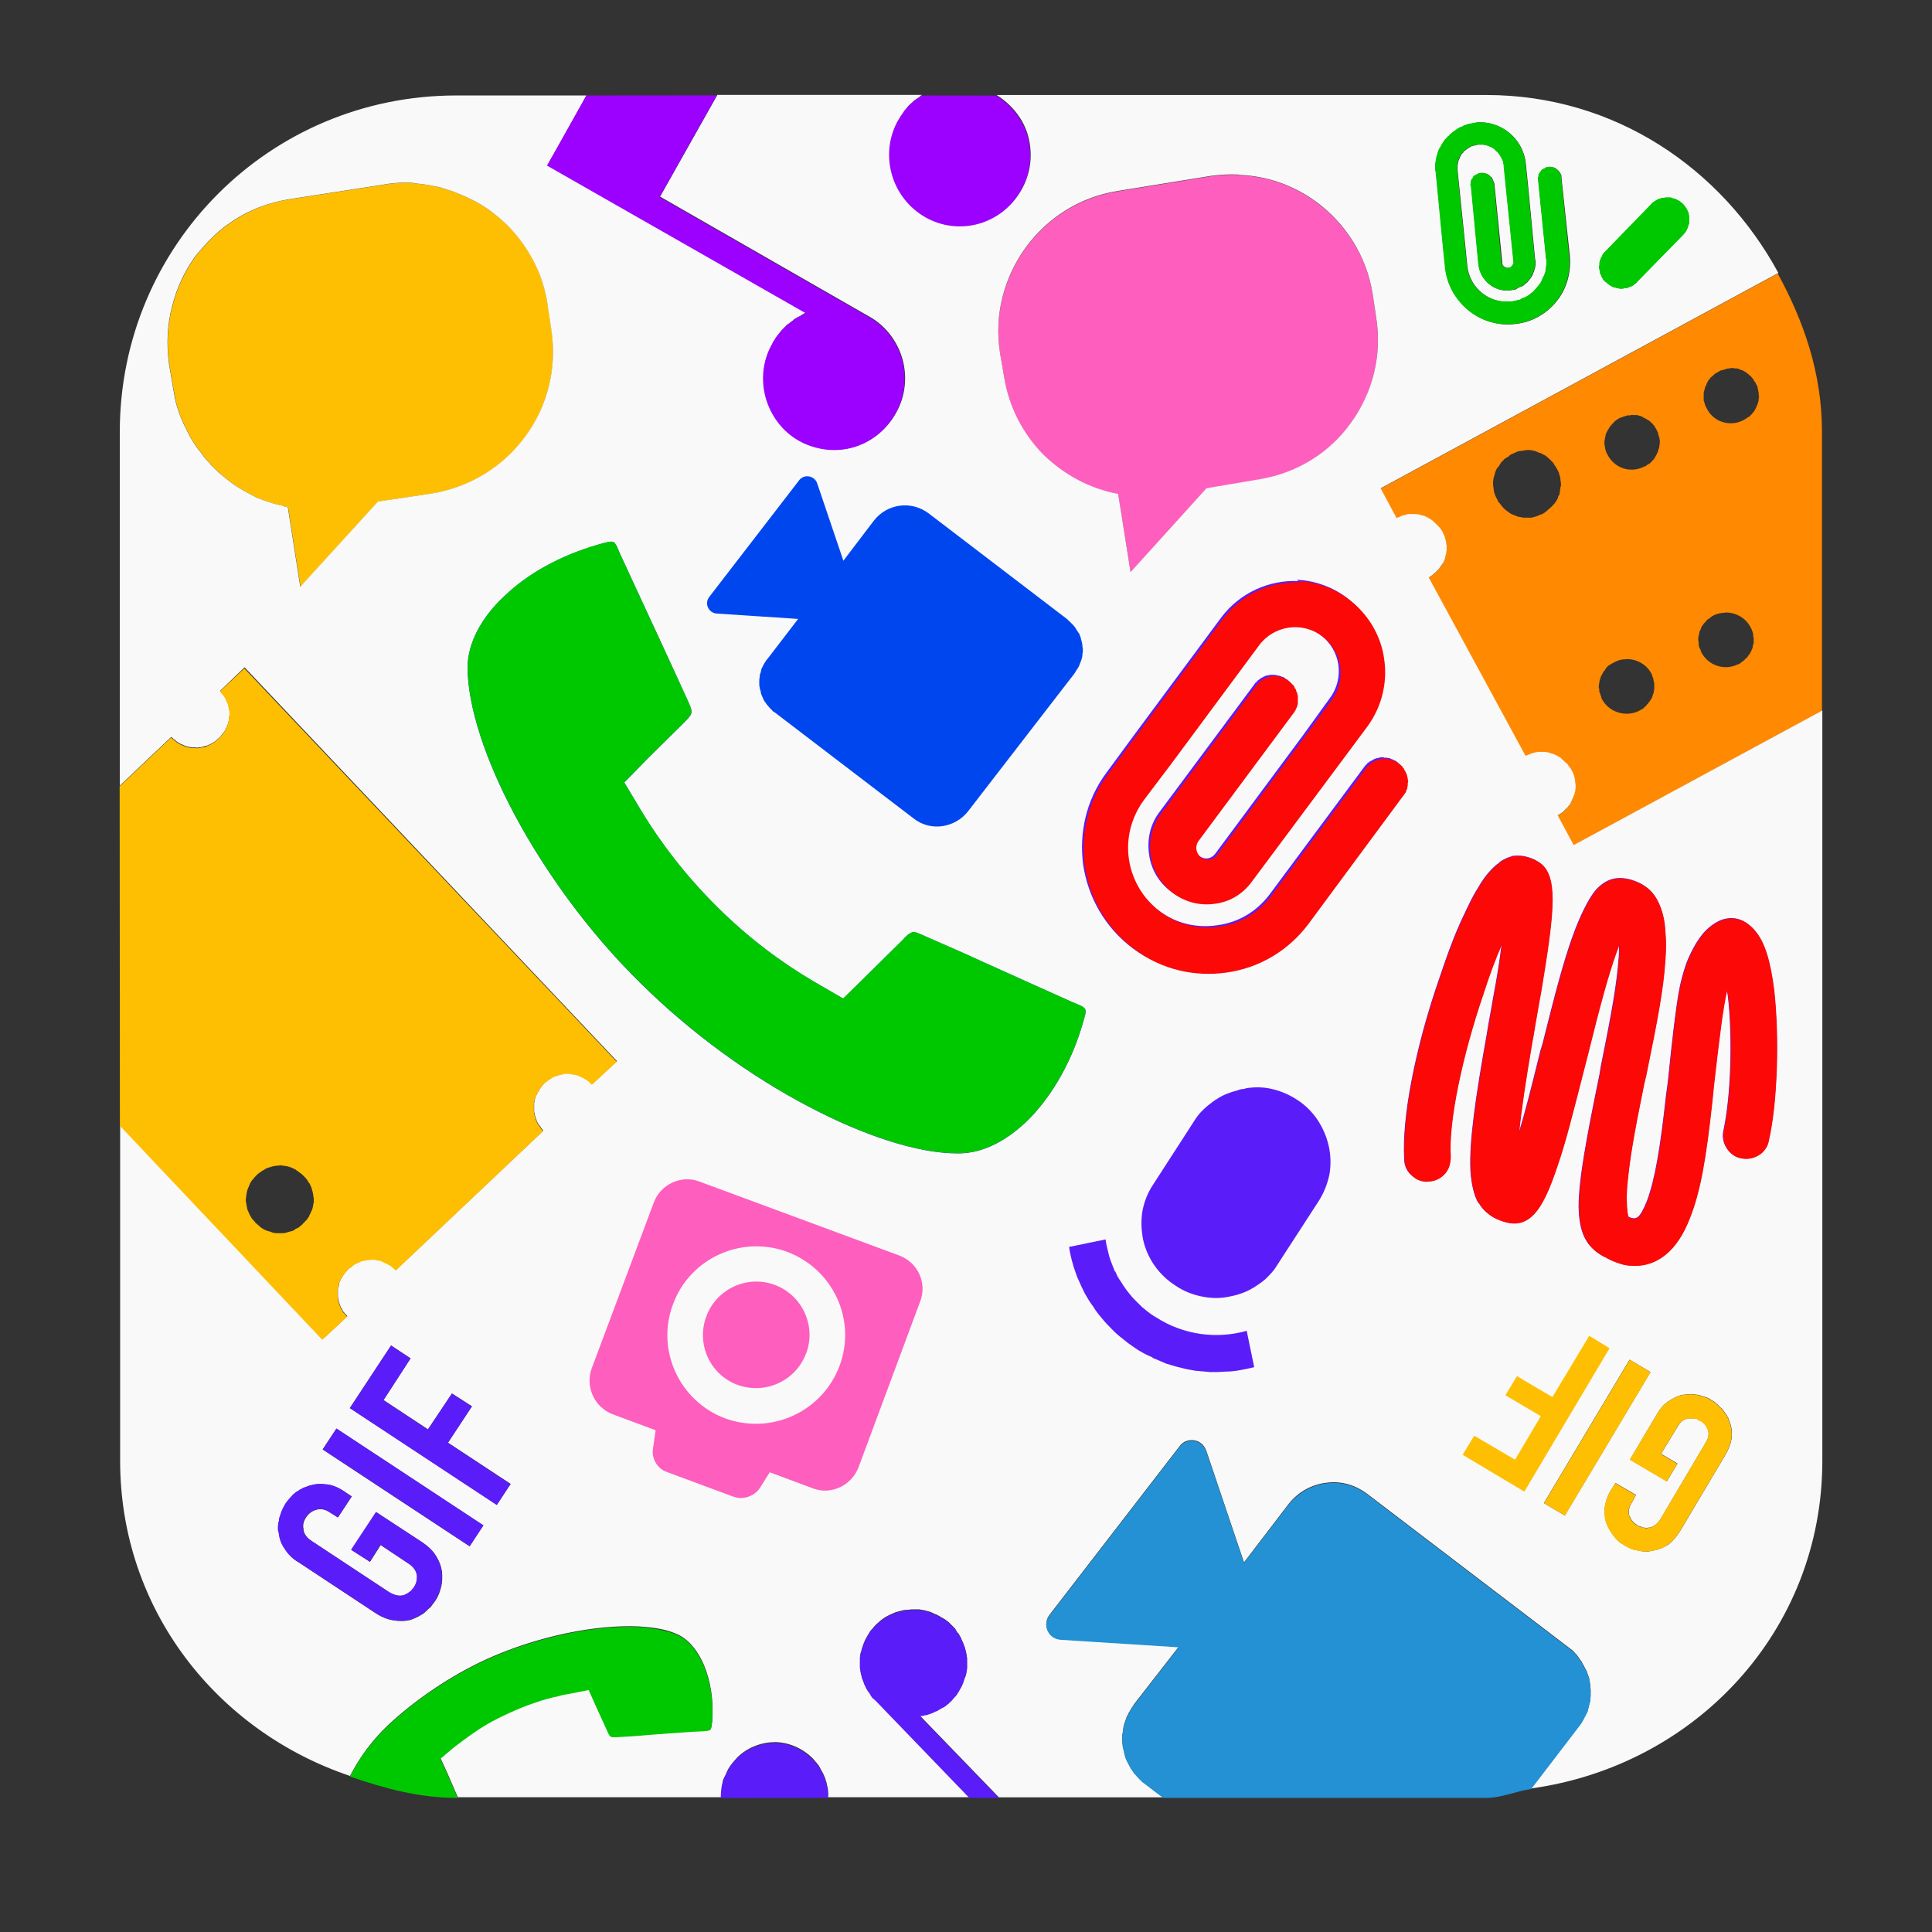 <svg height="17pt" viewBox="0 0 17 17" width="17pt" xmlns="http://www.w3.org/2000/svg"><rect x="0" y="0" width="17" height="17" fill="#333333" stroke="none"/><g fill-rule="evenodd"><path d="m3.633 1.609c-.082-.004-.168 0-.254.016l-.832.129c-.172.027-.332.086-.473.176-.066.043-.133.09-.191.148-.059.055-.113.117-.164.18-.094.133-.164.281-.203.441-.043.16-.051.332-.027.504l.035.207c.008.039.016.082.023.125.012.039.023.082.039.121.016.039.031.078.051.113.016.039.039.078.059.113.023.035.047.07.074.102.023.035.051.066.082.098v.004c.027.027.059.059.09.086s.066.055.098.078c.035.027.07.047.109.07.035.02.074.039.109.059.039.016.082.031.121.043.039.016.082.023.121.031v.004c.012.004.023.004.035.008l.109.699.684-.75.469-.07c.344-.055.637-.242.828-.504.191-.262.281-.598.227-.945l-.031-.207c-.012-.086-.035-.172-.062-.25-.059-.156-.148-.301-.258-.418-.055-.062-.117-.113-.184-.164-.086-.062-.184-.113-.285-.152-.035-.016-.07-.027-.109-.039-.023-.008-.047-.016-.07-.02-.07-.016-.141-.027-.211-.031-.004 0-.004-.004-.008-.004zm0 0" fill="#febf02"/><path d="m10.902 1.539c-.082-.004-.164 0-.25.012l-.82.133c-.34.055-.621.242-.809.5-.188.262-.277.59-.223.93l.035.203c.043.27.168.504.344.684.18.176.406.301.66.348l.109.688.668-.738.461-.078c.34-.055.625-.238.809-.496.188-.258.277-.59.223-.93l-.031-.207c-.055-.34-.242-.625-.5-.812-.191-.141-.426-.227-.676-.234zm0 0" fill="#fe5ebd"/><path d="m15.645 2.406-3.5 1.895.141.262c.008-.004.012-.008.02-.008.008-.004.02-.012.027-.012.008-.004.02-.008.027-.008h.004c.008-.004.02-.008.027-.008h.027.031c.012 0 .02 0 .031.004.012 0 .02.004.027.008.012 0 .02.004.031.008.008.004.016.008.023.012s.02.012.027.016c.008.004.016.012.023.016v.004c.008.004.016.012.023.02.008.008.012.012.02.02.008.008.012.016.02.023.004.008.008.016.016.023 0 .008.004.016.008.02.004.012.008.02.012.027v.004c.004.008.004.016.008.027.004.012.004.02.004.031.004.008.004.02.004.027v.031c0 .008-.004.02-.004.027-.004.012-.004.02-.008.027 0 .012-.004.02-.008.031-.004.012-.008.02-.012.027-.008.008-.012.016-.016.023h-.004c-.004.012-.012.02-.016.027-.008.008-.012.012-.02.02s-.016.016-.023.02c-.008.008-.016.016-.023.02-.008.004-.016.012-.023.016l.852 1.57c.004-.004.012-.008.016-.008.012-.004.02-.008.031-.012.008-.004.02-.008.027-.008.008-.004.02-.004.031-.008h.027.031c.008 0 .02 0 .027.004.012 0 .02.004.031.008.008.004.02.004.027.008s.02.008.027.012c.008.004.02.012.027.016.008.004.016.012.02.02.012.004.016.012.023.02.008.004.016.012.023.02.004.008.012.016.016.023.008.008.012.016.02.027 0 .004.004.012.008.016.004.012.008.02.012.027v.004c.004.008.004.016.008.027 0 .008.004.02.004.031 0 .008.004.02.004.027v.031c0 .008-.004.02-.004.027-.004.012-.004.02-.008.031-.004.008-.008.016-.012.027-.004.008-.008.02-.012.027-.004.008-.008.02-.012.027-.008.008-.012.016-.02.023-.004.008-.012.016-.02.02-.008.008-.012.016-.02.023-.008.004-.016.012-.023.016-.012.008-.02.012-.027.016l.141.262 2.188-1.184v-2.457c0-.516-.16-.973-.391-1.395zm-.406.832c.008 0 .016 0 .023.004h.023c.008.004.016.004.023.008.008.004.016.008.023.008.008.004.016.008.02.012h.004c.004.004.012.008.02.016.004.004.012.008.02.016.004.004.012.008.016.016.004.004.012.012.016.02.004.004.008.012.012.02.008.008.012.012.012.02.004.008.008.012.012.02 0 .008.004.016.004.023.004.004.004.012.004.02.004.008.004.016.004.023v.004c0 .008 0 .016.004.023-.004.008-.004.016-.004.02 0 .008 0 .016-.004.023v.004c-.004.008-.004.016-.008.023-.004.008-.004.012-.008.02s-.008.016-.012.023c-.004.008-.008.016-.012.02-.008.008-.012.012-.016.02-.008.004-.012.012-.016.016-.008.008-.016.012-.02.012s-.004.004-.004.004c-.004.004-.012.008-.02.012-.004.004-.012.008-.02.012-.121.059-.266.008-.32-.113-.004-.004-.008-.012-.008-.016-.004-.008-.008-.016-.008-.023 0 0 0 0 0-.004-.004-.004-.004-.012-.008-.02 0-.008 0-.016 0-.023 0-.008 0-.016 0-.023 0-.008 0-.016 0-.023.004-.008.004-.02.008-.027 0-.008.004-.016.004-.02.004-.008.008-.016.012-.023 0-.008.004-.016.008-.02.004-.008.008-.016.012-.023.008-.004.012-.012.016-.02.008-.004.012-.008.02-.016.004-.004.012-.008.016-.016.008-.004.016-.008.023-.012.004-.004.012-.008.02-.012.004-.004.008-.004.016-.008.008 0 .016-.004.023-.004.008-.004.016-.008.023-.008.008-.004.016-.004.023-.004zm-.871.41v.004h.02.023v.004c.012 0 .02.004.027.004v.004c.008 0 .016.004.02.008.008.004.016.008.023.012.008.004.012.008.02.012.008.004.012.008.02.012v.004c.008.004.012.012.02.016.004.008.008.012.016.02.004.008.008.016.012.02.004.008.008.016.012.023.004.004.004.012.008.016 0 .008.004.016.004.023.004.008.008.016.008.023 0 .008.004.016.004.023v.023c0 .008-.004.016-.004.023s0 .016-.004.023c-.004.008-.004.016-.008.023 0 .008-.004.016-.008.02v.004c-.004.008-.008.012-.012.02-.004.008-.008.016-.012.02v.004c-.004.004-.012.012-.016.016-.004.008-.012.012-.016.016v.004c-.008.004-.012.008-.02.012-.008.004-.012.008-.02.012v.004c-.008.004-.016.004-.023.008-.121.059-.262.008-.32-.113-.004-.004-.004-.008-.008-.016-.004-.008-.004-.016-.008-.023 0-.008-.004-.016-.004-.023 0-.008-.004-.016-.004-.023s0-.016 0-.023c0-.008 0-.016.004-.023 0-.008 0-.016.004-.023 0-.008.004-.016.004-.023.004-.008.008-.016.012-.023.004-.008.004-.012.012-.02.004-.008.008-.016.012-.02.004-.008.012-.012.016-.02.004-.004.012-.012.016-.016.004-.008.012-.012.016-.016.008-.008.016-.012.023-.016s.012-.008.02-.012c.008 0 .012-.004.016-.004.008-.004.016-.008.023-.008.008-.004.016-.004.023-.008h.023c.008-.004.016-.004.027-.004zm-.941.312h.031c.008 0 .02.004.031.004.008.004.02.004.027.008s.02.008.027.012c.008 0 .02.004.027.012.008 0 .016.008.027.012.008.004.016.012.023.02.008.004.016.012.023.02.008.008.012.012.02.02.008.008.012.016.016.027.008.004.012.016.016.023.004.008.008.012.012.02.004.008.008.02.012.027 0 .008.004.02.008.027v.004c0 .008.004.016.004.027 0 .012.004.02.004.027v.031c-.004 0-.004 0-.004 0 0 .008 0 .02-.004.027v.004c0 .008 0 .02-.004.027v.004c0 .008-.004.016-.012.023 0 .012-.004.02-.008.027-.008.012-.012.02-.016.027-.008.008-.012.016-.02.023-.008.008-.012.016-.02.02-.008.008-.016.016-.023.02-.008.008-.016.016-.023.02-.008.008-.016.012-.023.016-.008.004-.012.008-.02.008-.008.004-.02.008-.027.012-.008.004-.02.008-.027.008-.012.004-.02.008-.031.008-.008 0-.02 0-.027 0-.012 0-.02 0-.031 0-.012 0-.02 0-.027-.004-.012 0-.02-.004-.031-.004-.008-.004-.02-.008-.027-.012h-.004c-.008-.004-.016-.008-.027-.012-.008-.004-.016-.008-.023-.016-.008-.004-.016-.012-.023-.016-.008-.008-.016-.012-.023-.02-.008-.008-.012-.016-.02-.023-.004-.008-.012-.016-.016-.023-.004 0-.004 0-.004 0-.004-.008-.008-.016-.012-.023-.004-.008-.008-.016-.012-.023-.004-.008-.008-.016-.012-.027-.004-.008-.004-.016-.008-.027 0-.008-.004-.02-.004-.027 0-.012-.004-.02-.004-.031s0-.02 0-.031c0-.008.004-.02.004-.027.004-.012.004-.02.008-.027.004-.012.004-.02.008-.031.004-.008.008-.016.012-.027.008-.008.012-.016.02-.023.004-.008.008-.016.016-.027.004-.008.012-.016.02-.02.004-.008.012-.016.02-.02.008-.008.02-.012.027-.016.008-.008.016-.016.023-.02.008-.004.012-.004.02-.008.008-.004.016-.008.027-.012.008-.004.016-.008.027-.008.012-.004.02-.004.031-.004.008-.004.02-.004.027-.004zm1.75 1.43c.094-.004.188.047.23.137.004.004.004.008.008.016 0 .004.004.012.008.02 0 .008.004.016.004.023v.004c0 .008 0 .016.004.023v.02.027c-.004.008-.004.016-.008.023 0 .008 0 .016-.004.023-.004.008-.008.016-.008.02 0 .004 0 .004-.004.004 0 .004-.004.012-.008.02-.004.004-.008.012-.016.02-.004.008-.008.012-.016.02-.004.004-.012.008-.016.016-.008.004-.012.012-.02.016-.008.004-.012.008-.02.016-.008.004-.016.008-.02.008-.121.059-.266.008-.324-.113 0-.004-.004-.012-.004-.016-.004-.008-.008-.016-.012-.023 0-.008-.004-.016-.004-.023 0-.008 0-.016 0-.023-.004-.008-.004-.016-.004-.023 0-.012 0-.02.004-.027 0-.008 0-.012.004-.02 0-.008.004-.016.004-.023.004-.008.008-.016.012-.023 0-.008.004-.016.008-.02 0-.004 0-.004 0-.004.008-.004.012-.012.016-.02.004-.004.012-.012.016-.016.004-.008.012-.012.016-.02.008-.004.012-.008.02-.012.008-.004.012-.012.02-.016s.016-.008.02-.012c.031-.012.062-.02.094-.02zm-.871.41c.094-.004.188.047.23.137 0 .004.004.012.004.016.004.008.008.016.008.023 0 .008.004.016.004.023.004.008.004.016.004.023v.023.023c-.004.008-.004.016-.004.023v.004c-.004.008-.008.012-.008.02-.004.008-.004.016-.008.023s-.008.016-.012.02c-.004.008-.008.016-.016.02v.004c-.004.004-.008.012-.016.016v.004c-.004.004-.008.008-.016.016-.004.004-.012.008-.016.016-.008.004-.016.008-.02.012h-.004c-.004.004-.012.008-.02.012-.121.055-.266.004-.324-.113 0-.008-.004-.012-.004-.02-.004-.008-.008-.016-.008-.023-.004-.004-.004-.012-.008-.02 0-.008 0-.016 0-.023-.004 0-.004-.004-.004-.004 0-.008 0-.016 0-.023s.004-.016.004-.023c0-.008.004-.016.004-.023.004-.008.004-.016.008-.023 0-.008.004-.016.008-.02.004-.008.008-.016.012-.023.004-.008.008-.016.016-.02.004-.008.008-.016.012-.02.004-.008.012-.012.016-.02.008-.004.012-.008.02-.012.008-.004.012-.008.02-.012.008-.004.016-.008.023-.012.031-.016.062-.023.094-.023zm0 0" fill="#ff8900"/><path d="m8.109.84c-.008.004-.016.008-.02.016-.02.012-.035.023-.051.035-.016.016-.031.027-.047.043-.012.016-.027.031-.039.047-.012.02-.023.035-.035.051-.004.012-.012.02-.016.027-.086.148-.102.32-.059.477s.145.293.293.379c.148.086.32.102.473.059.152-.043.289-.145.375-.297.086-.148.102-.32.059-.477-.039-.145-.141-.273-.277-.359zm0 0" fill="#9c00fe"/><path d="m5.16.84h-1.145c-1.641 0-2.961 1.32-2.961 2.961v3.113l.453-.43c.008.008.016.012.02.02h.004c.008.008.016.012.023.02.008.004.016.012.023.016.008.004.02.008.027.012.008.004.02.008.027.012.012.004.02.004.027.008.012 0 .02.004.031.004h.027.004c.008.004.02.004.027 0 .012 0 .02 0 .031-.004.008 0 .02-.004.027-.008.012 0 .02-.004.027-.008.008-.004.02-.008.027-.012.008-.004.02-.012.027-.016s.016-.012.023-.02c.004-.004.012-.008.016-.012.008-.008.016-.016.02-.023.008-.008.012-.016.02-.023.004-.008.012-.016.016-.023v-.004c.004-.008.008-.016.012-.023.004-.012.008-.02.012-.027.004-.012.004-.02.008-.031 0-.008.004-.02.004-.027 0-.012.004-.02.004-.031s0-.02 0-.027c-.004-.012-.004-.02-.008-.031 0-.012-.004-.02-.004-.031-.004-.008-.008-.016-.012-.023-.004-.012-.008-.02-.012-.027v-.004c-.004-.008-.012-.016-.016-.023-.004-.008-.012-.02-.02-.023-.004-.008-.008-.012-.012-.016l.215-.207 3.277 3.465-.219.203c-.008-.008-.012-.012-.02-.02-.008-.008-.016-.012-.023-.02-.008-.004-.02-.008-.027-.016-.008-.004-.016-.008-.027-.012-.008-.004-.016-.008-.027-.012-.008-.004-.02-.004-.027-.008-.012 0-.02 0-.027-.004-.004 0-.004 0-.004 0-.008 0-.02-.004-.027-.004-.012 0-.02 0-.031 0-.008.004-.02.004-.027.008-.012 0-.02.004-.031.004-.008.004-.016.008-.027.012-.008.004-.02.008-.027.012-.008.008-.016.012-.023.016-.012.008-.02.012-.027.02-.004.004-.012.008-.016.012-.008.008-.012.016-.02.023-.004.008-.012.016-.016.023-.008.008-.012.016-.016.027-.008.008-.012.016-.016.027-.004.008-.008.016-.012.023-.004.012-.004.02-.008.031 0 .008-.004.02-.004.027v.031.031c0 .008 0 .02.004.027 0 .012.004.02.008.031 0 .008.004.016.008.023v.004c.004.008.008.02.012.027.008.008.012.016.016.023h.004c.004.008.008.02.016.027.004.004.008.008.012.016l-1.297 1.227c-.004-.008-.012-.016-.02-.02-.008-.008-.016-.012-.023-.02-.008-.004-.016-.008-.027-.016-.008-.004-.016-.008-.027-.012-.008-.004-.016-.008-.023-.012-.012-.004-.02-.008-.031-.008-.008-.004-.02-.004-.027-.004 0-.004 0-.004-.004-.004-.008 0-.02 0-.027 0-.012 0-.02 0-.031 0-.008.004-.02.004-.027.008-.012 0-.02.004-.031.004-.008.004-.016.008-.023.012-.012.004-.02.008-.027.012h-.004c-.008.004-.016.012-.023.016-.008.004-.016.012-.023.02-.008.004-.012.008-.02.012-.004.008-.012.016-.02.023-.004.008-.012.016-.016.023-.008.008-.012.016-.016.023-.004.008-.012.016-.016.027-.004.008-.008.02-.012.027 0 .012-.004.02-.004.031-.004.008-.008.016-.008.027v.027.031c0 .012.004.023.004.031.004.012.004.02.008.031.004.008.004.016.008.023.004.012.008.02.012.027h.004c.004.012.008.02.012.027.008.008.016.016.02.023.004.004.012.012.016.016l-.219.203-1.781-1.883v2.953c0 1.309.852 2.379 2.023 2.773.078-.152.191-.32.379-.488.223-.199.504-.391.812-.535.465-.211.973-.309 1.348-.293.121.008.23.023.316.059.219.078.359.41.332.773-.004.039-.008.059-.012.066-.004.012-.012.016-.066.016-.117.008-.242.02-.465.035-.129.012-.215.016-.277.02-.074.004-.074.008-.102-.055l-.098-.215-.066-.145-.156.031c-.035.004-.074.012-.109.023-.074.016-.145.035-.219.062-.074.023-.145.051-.215.086-.031.016-.066.031-.098.047-.07.035-.137.074-.199.117s-.125.09-.188.137l-.121.102.066.145.086.199h2.316c0-.004 0-.008 0-.016 0-.016 0-.031.004-.047 0-.016.004-.031.004-.047h.004c0-.016.004-.031.008-.047.008-.012.012-.027.02-.039.008-.016.012-.031.02-.043 0 0 0 0 0-.004.008-.012.016-.023.027-.039.008-.012.016-.023.027-.035.012-.012.02-.023.031-.035.094-.09.215-.133.336-.133.121.004.238.055.328.145.012.012.016.02.023.027 0 0 0 .004.004.004.008.012.02.023.027.035.008.016.016.027.023.043.008.012.016.027.02.039.008.016.012.027.016.043v.004c.008.012.008.027.012.043s.008.031.008.047.004.031 0 .047v.008h1.242l-.828-.859c-.008-.008-.02-.016-.023-.023-.012-.012-.02-.023-.027-.039-.012-.012-.02-.027-.027-.039-.008-.016-.012-.027-.02-.043-.004-.016-.012-.031-.016-.043-.004-.016-.008-.031-.012-.047-.004-.016-.004-.031-.008-.047 0-.016 0-.031 0-.047 0-.016 0-.031 0-.047.004-.016.004-.031.008-.043 0-.004 0-.004.004-.004 0-.016.008-.031.012-.047.004-.012.008-.027.016-.043.004-.012.012-.027.02-.039.008-.016.016-.027.023-.039.008-.016.02-.027.031-.039.008-.012.02-.023.031-.035.008-.008.016-.012.023-.02.012-.012.023-.02.039-.031.012-.008.023-.016.039-.023.012-.008.027-.012.043-.02s.027-.012.043-.016c.016-.004.031-.008.047-.012.016-.004.031-.004.047-.004.016-.004.031-.004.047-.004h.047c.016.004.031.004.047.008.016.004.031.008.043.012h.004c.012.004.027.012.043.02.016.004.027.012.043.02.012.008.027.016.039.023.016.008.027.02.039.027.012.012.023.023.031.031.012.012.02.02.027.027.008.012.016.027.023.039h.004c.008.012.016.027.023.039.008.016.012.031.02.043.004.016.012.031.016.043.004.016.008.031.012.047s.004.031.008.047v.047.047c-.004.016-.004.031-.008.047s-.008.027-.016.043c-.004.016-.008.031-.016.047-.004.012-.012.027-.02.039-.008.016-.016.027-.023.039-.008.016-.02.027-.031.039-.008.012-.02.023-.031.035-.004.004-.012.008-.016.016-.012.008-.023.02-.035.027-.016.008-.027.016-.043.023-.012.008-.023.016-.039.02-.016.008-.031.016-.043.02-.016.004-.031.008-.047.012s-.031.008-.047.008l.695.719h1.445l-.164-.125c-.012-.008-.023-.016-.031-.027-.012-.012-.023-.023-.035-.035-.012-.012-.02-.023-.031-.039-.008-.012-.02-.023-.027-.039-.008-.016-.016-.027-.023-.043-.008-.012-.012-.027-.02-.043-.004-.016-.008-.031-.012-.047 0 0 0 0 0-.004-.004-.016-.008-.031-.012-.047 0-.016-.004-.031-.004-.047s0-.031 0-.047c0-.004 0-.004 0-.004.004-.016.004-.031.008-.047 0-.016.004-.031.008-.047.004-.016.012-.031.016-.047.004-.016.012-.031.02-.043v-.004c.008-.012.016-.027.023-.039.008-.016.02-.027.027-.043l.395-.508-1.039-.066c-.109-.008-.164-.129-.098-.215l1.145-1.484c.031-.043.082-.059.129-.051.047.008.086.039.105.09l.332.984.391-.512c.086-.109.203-.172.328-.188.129-.02.258.016.367.098l1.773 1.352c.008.008.02.016.031.023.012.012.023.023.031.035h.004c.008.016.02.027.027.039.012.016.02.027.027.043.008.012.016.027.023.043.008.012.016.027.02.043s.012.031.016.047.004.031.008.051c0 .016.004.031.004.047v.047c0 .02-.004.035-.004.051-.004.016-.008.031-.012.047-.004.016-.008.031-.012.047-.008.016-.016.027-.023.043-.008.016-.016.031-.023.043-.008.016-.02.027-.027.039l-.422.551c1.441-.199 2.562-1.383 2.562-2.883v-6.602l-2.188 1.184-.141-.262c.008-.004.016-.008.027-.016.008-.004.016-.012.023-.016.008-.008.012-.016.02-.023.008-.004.016-.012.02-.02.008-.008.012-.016.02-.023.004-.008.008-.02.012-.027.004-.008.008-.02.012-.027.004-.012.008-.02.012-.027.004-.012.004-.02.008-.031 0-.008.004-.02.004-.027 0-.012 0-.02 0-.031 0-.008-.004-.02-.004-.027 0 0 0 0 0-.004 0-.008-.004-.02-.004-.027-.004-.012-.004-.02-.008-.027v-.004c-.004-.008-.008-.016-.012-.027-.004-.004-.008-.012-.008-.016-.008-.012-.012-.02-.02-.027-.004-.008-.012-.016-.016-.023-.008-.008-.016-.016-.023-.02-.008-.008-.012-.016-.023-.02-.004-.008-.012-.016-.02-.02-.012-.004-.02-.012-.027-.016-.008-.004-.02-.008-.027-.012s-.02-.004-.027-.008c-.012-.004-.02-.008-.031-.008-.008-.004-.02-.004-.027-.004-.012 0-.02 0-.031 0-.008 0-.02 0-.027 0-.012.004-.023.004-.031.008-.008 0-.02.004-.027.008-.012.004-.02.008-.031.012-.004 0-.012.004-.016.008l-.852-1.57c.008-.004.016-.012.023-.016.008-.004.016-.012.023-.02.008-.004.016-.012.023-.02s.012-.012.02-.02c.004-.008.012-.016.016-.027h.004c.004-.008.008-.016.016-.023.004-.008.008-.016.012-.027.004-.012.008-.02.008-.031.004-.008.004-.016.008-.027 0-.008.004-.02.004-.027 0-.012 0-.02 0-.031 0-.008 0-.02-.004-.027 0-.012 0-.02-.004-.031-.004-.012-.004-.02-.008-.027 0-.004 0-.004 0-.004-.004-.008-.008-.016-.012-.027-.004-.004-.008-.012-.008-.02-.008-.008-.012-.016-.016-.023-.008-.008-.012-.016-.02-.023-.008-.008-.012-.012-.02-.02-.008-.008-.016-.016-.023-.02v-.004c-.008-.004-.016-.012-.023-.016-.008-.004-.02-.012-.027-.016s-.016-.008-.023-.012c-.012-.004-.02-.008-.031-.008-.008-.004-.016-.008-.027-.008-.012-.004-.02-.004-.031-.004s-.02 0-.031 0c-.008 0-.016 0-.027 0-.008 0-.02.004-.027.008h-.004c-.008 0-.02.004-.027.008-.008 0-.02.008-.027.012-.008 0-.012.004-.02.008l-.141-.262 3.5-1.895c-.5-.922-1.441-1.566-2.57-1.566h-4.309c.137.086.238.215.277.359.043.156.027.328-.059.477-.086.152-.223.254-.375.297-.152.043-.324.027-.473-.059-.148-.086-.25-.223-.293-.379s-.027-.328.059-.477c.004-.008.012-.016.016-.027.012-.016.023-.031.035-.051.012-.016.027-.031.039-.047.016-.016.031-.027.047-.043.016-.012.031-.023.051-.035.004-.008.012-.012.02-.016h-1.801l-.504.895 1.84 1.055c.148.082.25.223.293.375.043.156.027.328-.059.477-.086.152-.223.254-.375.297s-.324.023-.473-.059c-.152-.086-.25-.227-.293-.379-.043-.156-.027-.328.059-.477.004-.012.008-.02.016-.027.008-.016.02-.035.035-.051.012-.016.023-.031.039-.047.016-.016.027-.027.043-.043h.004c.016-.012.031-.027.047-.035v-.004c.02-.012.035-.023.055-.031.016-.012.035-.02.051-.031l-2.273-1.297.062-.109zm7.828.238c.219-.02.414.141.438.359l.02.199.062.648c.004.004.004.012.004.02v.027c0 .008-.004.012-.004.02v.004c-.004.008-.004.016-.008.023 0 .008-.004.016-.008.023 0 .004-.004.012-.008.02s-.008.016-.012.023c-.008.008-.012.012-.016.02-.008.008-.012.012-.016.02-.008.004-.012.008-.02.016-.008.004-.012.012-.02.016-.008.004-.016.008-.023.008-.008.004-.016.008-.023.012-.004.004-.012.008-.02.012-.008 0-.016.004-.027.004-.008 0-.016.004-.023.004-.137.012-.258-.09-.273-.227l-.066-.695c-.004-.004-.004-.008-.004-.008 0-.004 0-.008.004-.012 0-.004 0-.008 0-.008 0-.004 0-.008 0-.012s.004-.004.004-.008c0-.004.004-.008.004-.008v-.004c.004 0 .004-.004.008-.004 0-.004 0-.008.004-.008 0-.004 0-.004 0-.004 0-.004.004-.004.008-.008 0 0 .004-.004.004-.004v-.004h.012c0-.004.004-.004.008-.008.004 0 .004-.004.008-.004s.004-.004.008-.004h.012v-.004c.004 0 .008 0 .012.004 0-.004 0-.004.004-.004h.008c.004 0 .008 0 .012.004h.012s.004 0 .008.004c.004 0 .008 0 .008.004.004 0 .008.004.008.004h.004c0 .004.004.004.008.008 0 0 .004.004.004.008.004 0 .008.004.008.004h.004c0 .004.004.008.004.012 0 0 .004.004.004.008.004 0 .004.004.004.008.004.004.004.008.004.008.004.004.004.008.004.012.004.004.004.008.004.008l.07.699c-.004 0-.004 0 0 .004v.004.004s0 .004.004.004v.004s0 0 .004.004c.004.004.004.004.004.004 0 .004.004.004.004.004s.004.004.004.004h.004.004c0 .004 0 .004.004.004 0 0 0 0 .004.004h.004.004.004.004.004.004.004c0-.004 0-.004 0-.004h.004.004.004v-.004c.004 0 .004 0 .004-.004h.004s.004-.004.004-.004 0 0 0-.004c0 0 .004 0 .004-.004.004 0 .004 0 .004-.004 0 0 0 0 .004-.004 0 0 0 0 0-.004 0 0 0 0 0-.004s0-.004 0-.004 0 0 0-.004c0 0 0 0 0-.004 0 0 0 0 0-.004l-.066-.645-.02-.199c0-.004 0-.008 0-.012 0-.004-.004-.012-.004-.02-.004-.008-.004-.012-.008-.02-.004-.004-.004-.012-.008-.016-.004-.008-.008-.012-.012-.02 0-.004-.004-.012-.008-.016-.008-.008-.012-.012-.016-.016s-.012-.008-.016-.012v-.004c-.004-.004-.012-.008-.016-.012s-.012-.008-.016-.012c-.008-.004-.016-.008-.02-.008-.008-.004-.012-.004-.02-.008-.004 0-.012-.004-.02-.004-.008-.004-.012-.004-.02-.004s-.012 0-.02 0c-.008 0-.012 0-.02 0-.008 0-.012 0-.016.004-.008 0-.012 0-.02.004-.008 0-.012.004-.02.004-.008.004-.012.004-.016.008-.008.004-.012.008-.02.012-.004.004-.012.008-.016.012-.004.004-.012.008-.016.012-.004.004-.008.008-.012.016-.004.004-.012.008-.016.016 0 .004-.004.012-.008.016-.004.008-.004.012-.008.02-.004.004-.004.012-.008.016v.004c0 .004-.004.012-.004.02 0 .004-.004.012-.004.016v.02.004.02l.066.645.02.199c.02.191.191.332.383.312.012 0 .02 0 .031-.004.012 0 .02-.004.031-.008.012 0 .023-.004.031-.008 0-.004 0-.004 0-.004.012-.004.023-.008.031-.012h.004c.008-.004.02-.012.027-.016.012-.008.02-.016.027-.023h.004c.008-.008.016-.012.023-.02v-.004c.008-.008.016-.016.023-.023 0 0 0 0 0-.004.008-.008.016-.016.023-.023.004-.012.012-.02.016-.031.004-.008.012-.02.016-.031.004-.008.008-.02.012-.031.004-.012.008-.02.008-.031v-.004c.004-.012.004-.02.004-.031.004-.012.004-.023.004-.035 0-.012 0-.023-.004-.035l-.07-.695s0-.004 0-.008c0-.004 0-.008 0-.008 0-.004 0-.008.004-.008 0-.004 0-.004 0-.004 0-.004 0-.008 0-.008 0-.004 0-.008.004-.012 0-.004.004-.004.004-.008.004-.004.004-.008.004-.008.004-.004.004-.004.008-.008.004-.004.004-.008.008-.008 0-.004.004-.008.004-.008.004-.004.008-.004.012-.004.004-.004.004-.004.008-.004.004-.004.004-.004.008-.008.004 0 .008 0 .008-.004h.012.008c.004 0 .004-.004.008-.004h.008.004s.004.004.008.004h.008.004c.004 0 .004.004.008.004.004 0 .008.004.008.004h.004c0 .004.004.004.008.004 0 .004.004.004.004.008h.004c0 .004.004.004.008.008 0 0 .004.004.004.008h.004s.004.004.004.008c.004 0 .004.004.004.008.004.004.004.004.008.008 0 .004 0 .008.004.012v.008.012l.074.691c.012.152-.031.293-.121.402s-.223.184-.371.195c-.152.016-.297-.035-.402-.125-.109-.09-.188-.219-.199-.371l-.023-.199-.062-.645c-.004-.012-.004-.02-.004-.031 0-.016 0-.027 0-.039 0 0 0-.004.004-.004 0-.012 0-.023.004-.039.004-.012.004-.023.008-.035h.004c0-.016.004-.027.008-.039.008-.012.012-.023.02-.035.004-.012.012-.023.02-.035.008-.008.016-.02.023-.031.008-.008.016-.02.027-.027.008-.012.016-.02.027-.027.012-.008.02-.016.031-.023.012-.008.023-.016.031-.02.012-.008.027-.012.039-.016 0-.004 0-.004 0-.004.012-.004.023-.008.035-.012.016-.004.027-.008.039-.008.012-.004.027-.004.039-.008zm-2.086.461c.25.008.484.094.676.234.258.188.445.473.5.812l.031.207c.055.34-.035.672-.223.93-.184.258-.469.441-.809.496l-.461.078-.668.738-.109-.688c-.254-.047-.48-.172-.66-.348-.176-.18-.301-.414-.344-.684l-.035-.203c-.055-.34.035-.668.223-.93.188-.258.469-.445.809-.5l.82-.133c.086-.012.168-.016.25-.012zm-7.27.07c.004 0 .004.004.008.004.07.004.141.016.211.031.023.004.047.012.07.02.039.012.074.023.109.039.102.039.199.09.285.152.066.051.129.102.184.164.109.117.199.262.258.418.027.078.051.164.062.25l.031.207c.055.348-.035.684-.227.945-.191.262-.484.449-.828.504l-.469.07-.684.75-.109-.699c-.012-.004-.023-.004-.035-.008 0 0 0 0 0-.004-.039-.008-.082-.016-.121-.031-.039-.012-.082-.027-.121-.043-.035-.02-.074-.039-.109-.059-.039-.023-.074-.043-.109-.07-.031-.023-.066-.051-.098-.078s-.062-.059-.09-.086v-.004c-.031-.031-.059-.062-.082-.098-.027-.031-.051-.066-.074-.102-.02-.035-.043-.074-.059-.113-.02-.035-.035-.074-.051-.113-.016-.039-.027-.082-.039-.121-.008-.043-.016-.086-.023-.125l-.035-.207c-.023-.172-.016-.344.027-.504.039-.16.109-.309.203-.441.051-.062.105-.125.164-.18.059-.059.125-.105.191-.148.141-.09.301-.148.473-.176l.832-.129c.086-.016.172-.02.254-.016zm-.191 10.23.172.113-.238.367.391.258.211-.316.176.113-.211.32.551.363-.121.184-1.293-.852zm10.898.125.184.109-.754 1.262-.184-.109zm.531.305c.012-.004.023-.004.035 0 .012 0 .023.004.035.004.008.004.012.004.016.004.012.004.023.008.035.012h.004c.012.004.023.008.035.012.012.008.02.012.031.02.004.004.012.008.016.008.012.008.02.016.027.023.012.008.02.016.027.027.012.008.02.016.027.023.004.008.012.016.016.023.008.008.012.02.02.027.004.012.012.023.016.031v.004c.004.008.008.02.012.031.016.043.02.086.016.137-.008.047-.027.098-.059.152l-.395.664c-.031.051-.066.09-.105.121-.043.027-.086.043-.129.051-.043.012-.09.012-.133 0-.004 0-.012 0-.016-.004-.016 0-.027-.004-.039-.008-.012-.004-.023-.012-.035-.016-.008-.004-.02-.012-.031-.016-.004-.004-.008-.008-.016-.012-.012-.004-.02-.012-.031-.02-.008-.008-.02-.016-.027-.027-.008-.008-.016-.016-.023-.027-.027-.035-.051-.074-.066-.117-.012-.039-.016-.086-.012-.133.008-.051.023-.102.055-.152l.039-.062.18.105-.035.066c-.027.043-.035.082-.023.117v.004h.004c0 .004.004.008.004.012.004.004.004.008.008.012v.004c.004.004.004.008.008.012.004.004.008.008.012.012 0 .004.004.004.008.008s.008.008.012.008v.004c.008 0 .012.004.016.008v.004c.004 0 .008.004.016.004.004 0 .008.004.012.004h.004c.004.004.008.004.012.008h.016c.004 0 .008.004.016.004h.016v-.004h.016c.035-.008.066-.031.094-.074l.395-.668c.027-.043.035-.082.023-.117-.012-.035-.035-.062-.066-.082-.004 0-.004 0-.008 0-.004-.004-.008-.004-.012-.008-.004 0-.008-.004-.012-.008 0 0 0 0-.004 0s-.008 0-.016-.004c-.004 0-.008 0-.012 0-.004 0-.012 0-.016 0s-.012 0-.016 0c-.004 0-.008 0-.012 0-.039.008-.07.031-.094.074l-.145.238.145.086-.094.156-.324-.191.234-.395c.031-.055.066-.094.109-.121.039-.027.082-.047.125-.055.012 0 .02 0 .027-.004zm-11.91.301 1.293.852-.121.184-1.293-.852zm-.086.492h.004c.051.008.102.027.152.062l.066.043-.121.184-.066-.039c-.043-.031-.086-.039-.125-.027-.035.008-.066.031-.09.066-.023.035-.031.066-.023.105 0 .02.008.039.02.055.012.02.031.035.055.051l.68.449c.047.027.086.035.125.027h.004c.004-.004.012-.004.016-.008.004-.004.008-.004.012-.008h.004c.004-.004.008-.004.012-.008s.008-.008.012-.008c.004-.004.008-.008.012-.012s.008-.008.008-.012h.004c0-.004.004-.008.008-.012 0 0 0 0 0-.004.023-.031.031-.066.027-.105-.004-.02-.012-.039-.023-.055s-.031-.035-.051-.047l-.246-.164-.094.148-.164-.105.219-.332.406.266c.051.035.094.074.121.121.027.043.043.086.051.133.004.047.004.094-.008.141-.012.047-.027.086-.055.125-.004.004-.008.012-.012.016-.008.012-.016.02-.023.031-.008.008-.016.016-.027.023-.004.008-.008.012-.016.016-.004.004-.008.008-.012.012-.008.008-.016.012-.023.016-.012.008-.023.012-.035.02-.012.004-.023.012-.035.016-.008.004-.02.008-.031.012-.047.012-.098.012-.148.004-.051-.008-.102-.027-.156-.062l-.68-.449c-.055-.031-.094-.074-.121-.117-.031-.047-.047-.09-.051-.137-.004-.008-.004-.02-.008-.027v-.004c0-.012 0-.023 0-.035.004-.012.004-.023.004-.031 0-.004.004-.004.004-.004s0 0 0-.004c0-.012.004-.023.004-.035.004-.004.004-.012.008-.02.004-.012.008-.023.012-.035.004-.012.012-.023.016-.035.008-.012.012-.023.02-.035.004-.004.008-.008.012-.016.008-.008.016-.02.023-.027.008-.012.02-.02.027-.031.008-.008.02-.016.027-.023.008-.004.02-.012.027-.016.008-.008.02-.012.031-.016 0-.004 0-.004 0-.004.012-.004.023-.008.035-.012.012-.008.023-.012.035-.012.043-.016.094-.016.145-.008zm0 0" fill="#f9f9f9"/><path d="m5.16.84-.285.508-.062.109 2.273 1.297c-.016.012-.035.02-.051.031-.02.008-.035.02-.055.031v.004c-.016.008-.031.023-.047.035h-.004c-.016.016-.027.027-.043.043-.016.016-.027.031-.039.047-.016.016-.027.035-.035.051-.008.008-.012.016-.016.027-.086.148-.102.32-.059.477.043.152.141.293.293.379.148.082.32.102.473.059s.289-.145.375-.297c.086-.148.102-.32.059-.477-.043-.152-.145-.293-.293-.375l-1.84-1.055.504-.895zm0 0" fill="#9c00fe"/><path d="m7.031 4.227c.043-.059.137-.043.16.027l.23.68.27-.355c.117-.148.328-.176.48-.062l1.223.934c.004.008.012.012.02.02.008.008.016.016.023.023.008.008.016.016.023.027.004.008.012.016.016.027.008.008.012.02.02.027.004.012.008.023.012.031.004.012.004.023.008.031.004.012.004.023.008.035 0 .012 0 .023.004.031v.035c-.004.012-.004.023-.004.035-.004.012-.004.02-.008.031-.004.012-.008.023-.012.031-.004.012-.008.023-.012.031-.008.012-.012.02-.02.031-.004.008-.012.02-.016.027l-.938 1.215c-.117.148-.332.18-.48.062l-1.223-.934c-.008-.004-.016-.008-.02-.016-.008-.008-.016-.016-.023-.023-.008-.008-.016-.02-.023-.027s-.012-.02-.02-.027c-.004-.008-.012-.02-.016-.031-.004-.008-.008-.02-.012-.027-.004-.012-.008-.023-.008-.035-.004-.012-.008-.02-.008-.031-.004-.012-.004-.023-.004-.035s0-.023 0-.031c0-.012.004-.023.004-.035s.004-.023.008-.031c.004-.012.004-.023.008-.035.004-.008.012-.02.016-.031.004-.008.012-.02.016-.027.008-.012.012-.02.02-.027l.27-.352-.715-.047c-.074-.004-.113-.09-.066-.148zm0 0" fill="#0046ef"/><path d="m2.875 13.062c-.051-.008-.102-.004-.145.008-.012.004-.023.008-.035.012-.012.004-.023.008-.035.012v.004c-.012.004-.023.008-.031.016-.008.004-.02.012-.027.016-.008.008-.02.016-.027.023-.008.012-.02.02-.027.031-.008.008-.016.02-.023.027-.004.008-.008.012-.012.016-.008.012-.012.023-.02.035-.004.012-.012.023-.016.035-.004.012-.008.023-.012.035-.004.008-.004.016-.008.023 0 .008-.004.023-.004.035 0 0-.004 0-.004.004 0 .008 0 .02-.004.031v.035.004c.004.008.004.02.008.027.004.047.02.094.051.137.027.043.066.086.121.117l.68.449c.055.035.105.055.156.062.051.008.102.008.148-.004.012-.004.023-.008.031-.012.012-.004.023-.008.035-.016.012-.004.023-.012.035-.02.008-.004.016-.008.023-.016.004-.004.008-.008.012-.012.008-.004.012-.008.016-.012 0-.004 0-.004 0-.004.012-.008.02-.016.027-.023.008-.012.016-.02.023-.031.004-.004.008-.008.012-.016.027-.039.043-.078.055-.125.012-.047.012-.094.008-.141-.008-.047-.023-.09-.051-.133-.027-.047-.07-.086-.121-.121l-.406-.266-.219.332.164.105.094-.148.246.164c.02.012.039.031.051.047s.02.035.023.055c.004.039-.004.074-.027.109-.004.004-.008.008-.008.012h-.004c0 .004-.004.008-.008.012s-.008.008-.012.012c-.004 0-.008.004-.012.008s-.008.004-.012.008c0 0 0 0-.004 0-.004.004-.008.008-.012.008-.004.004-.012.004-.016.008h-.004c-.039.012-.078 0-.125-.027l-.68-.449c-.023-.016-.043-.031-.055-.051-.012-.016-.02-.035-.02-.055-.008-.039 0-.07.023-.105.023-.035.055-.055.09-.066.039-.012.082-.004.125.027l.066.043.121-.184-.066-.047c-.051-.035-.102-.055-.152-.062zm0 0" fill="#5a1df9"/><path d="m2.961 12.57-.121.184 1.293.852.121-.184zm0 0" fill="#5a1df9"/><path d="m14.871 12.27c-.012 0-.023 0-.035 0-.008.004-.016.004-.027.004-.043.008-.086.027-.125.055-.043.027-.078.066-.109.121l-.234.395.324.191.094-.156-.145-.086.145-.238c.023-.043.055-.066.094-.074h.012.016.016.012c.008.004.012.004.016.004h.004c.004.004.008.008.012.008.004.004.008.004.012.008h.008c.031.02.055.047.066.082.012.035.004.074-.023.117l-.395.668c-.027.043-.059.066-.094.074-.008 0-.012 0-.016 0v .004c-.004 0-.012 0-.016 0 0 0 0 0-.004 0-.004-.004-.008-.004-.012-.004s-.008 0-.016 0c-.004-.004-.008-.004-.012-.008-.004 0-.004 0-.004 0-.004 0-.008-.004-.012-.004-.008 0-.012-.004-.016-.004 0-.004 0-.004 0-.008-.004 0-.012-.004-.016-.004v-.004c-.004 0-.008-.004-.012-.008s-.008-.004-.008-.008c-.004-.004-.008-.008-.012-.012-.004-.004-.004-.008-.008-.012 0 0 0 0 0-.004-.004-.004-.004-.008-.008-.012 0-.004-.004-.008-.004-.012h-.004c0-.004 0-.004 0-.008-.012-.031-.004-.07.023-.113l.035-.066-.18-.105-.039.062c-.031.051-.047.102-.055.152-.004.047 0 .094.012.133.016.043.039.082.066.117.008.012.016.02.023.027.008.008.02.02.027.027.012.008.02.012.031.02.008.004.012.008.016.012.012.004.023.012.031.016.012.004.023.012.035.016.012.004.023.008.039.008.004.004.012.004.016.004.043.012.086.008.133 0 .043-.008.086-.023.125-.051.043-.031.078-.07.109-.121l.395-.664c.031-.055.051-.105.059-.152.004-.051 0-.094-.016-.137-.004-.012-.008-.023-.012-.031v-.004c-.004-.008-.012-.02-.016-.031-.008-.008-.012-.02-.02-.027-.004-.008-.012-.016-.016-.023-.008-.008-.016-.016-.027-.023-.008-.012-.016-.02-.027-.027-.008-.008-.016-.016-.027-.023-.004 0-.012-.004-.016-.008-.012-.008-.02-.012-.031-.02-.012-.004-.023-.008-.035-.012h-.004c-.012-.004-.023-.008-.035-.012-.004 0-.008 0-.016-.004-.012 0-.023-.004-.035-.004-.012-.004-.023-.004-.035 0zm0 0" fill="#febf02"/><path d="m14.34 11.965-.754 1.262.184.109.754-1.262zm0 0" fill="#febf02"/><path d="m3.441 11.84-.363.551 1.293.852.121-.184-.551-.363.211-.32-.176-.113-.211.316-.391-.258.238-.367zm0 0" fill="#5a1df9"/><path d="m13.984 11.754-.324.539-.312-.184-.102.168.312.184-.227.383-.359-.211-.102.168.543.324.75-1.262zm0 0" fill="#febf02"/><g fill="#5a1df9"><path d="m9.727 10.906-.32.066c.004.016.004.031.008.047.008.043.02.086.031.125.016.043.027.086.047.125.016.039.035.078.055.117.02.035.043.074.07.109.023.039.051.074.078.105.027.035.059.066.09.098s.062.059.098.086c.031.027.07.055.105.078.012.008.023.016.035.023.039.023.078.043.117.059v.004c.043.016.082.035.121.051.043.012.086.027.125.035.043.012.086.02.129.027.043.004.086.008.133.012.043 0 .086 0 .129-.004.043 0 .086-.004.129-.012.043-.008.086-.016.129-.027l-.066-.32c-.262.074-.555.039-.801-.121-.016-.008-.031-.02-.043-.027-.027-.02-.055-.043-.078-.062-.023-.023-.047-.047-.07-.07-.023-.023-.043-.051-.062-.074-.02-.027-.039-.055-.055-.082-.02-.027-.035-.055-.047-.086 0 0 0 0-.004 0-.012-.031-.023-.059-.035-.09-.012-.031-.02-.062-.027-.094-.008-.031-.016-.066-.02-.098zm0 0"/><path d="m10.98 9.574c-.012 0-.023.004-.035.008-.02 0-.035.004-.055.012-.062.016-.129.039-.184.078-.012.004-.023.016-.035.023-.059.043-.117.094-.16.164l-.363.562c-.047.07-.078.148-.094.227-.016.086-.012.172.004.258.035.16.133.309.285.406.074.051.156.082.242.098.082.016.164.016.246-.004.082-.016.16-.047.227-.094.035-.023.07-.047.098-.078.031-.031.059-.062.082-.102l.367-.566c.047-.074.078-.156.094-.238.027-.164-.012-.332-.105-.473-.047-.07-.109-.133-.184-.18-.078-.051-.16-.082-.242-.098-.062-.012-.125-.012-.188-.004zm0 0"/><path d="m13.301 7.535c-.031.008-.062.023-.09.039-.012.008-.02.016-.027.023-.02.012-.039.031-.059.051-.043.043-.086.102-.125.172-.043.066-.082.152-.125.242-.012.027-.027.055-.039.086-.059.133-.113.285-.172.461-.105.301-.188.609-.242.887s-.078.523-.066.711c0 .027.008.055.02.078.012.023.027.043.051.062.02.016.039.031.066.039.023.008.051.012.078.008.086-.004.156-.062.18-.137.008-.027.012-.055.012-.082-.02-.301.098-.875.289-1.434.051-.16.105-.305.16-.43-.012.098-.027.207-.051.34-.012.062-.023.129-.039.219-.02.109-.031.168-.039.223-.102.57-.156.949-.145 1.203.004.062.012.117.023.164.012.051.027.09.047.125h.004c.02.035.047.066.078.09.031.027.066.047.109.062.129.051.219.027.297-.055.078-.082.141-.227.207-.426.07-.203.117-.391.25-.91l.016-.062c.113-.457.18-.699.25-.898.012-.027.02-.051.027-.074 0 .035 0 .074-.004.121-.016.215-.055.449-.156.945l-.012.074c-.117.57-.184.93-.184 1.168.004.18.043.289.125.367.027.027.062.051.098.07h.004c.039.023.082.043.121.055.039.016.078.023.117.023.227.016.406-.141.512-.418.094-.234.145-.527.199-1.035.004-.035.008-.074.012-.121.051-.449.082-.695.117-.848.004.016.004.031.008.047.043.367.027.887-.039 1.188-.012.055 0 .109.027.152.016.023.031.043.055.059.02.016.047.027.074.031.055.012.109 0 .152-.027.023-.012.043-.031.059-.055.016-.02.027-.047.031-.074.02-.086.035-.188.047-.293.012-.109.02-.227.023-.344.008-.238 0-.48-.023-.688-.031-.242-.078-.414-.164-.516-.09-.109-.191-.133-.289-.102-.047.016-.094.047-.141.09-.043.043-.082.098-.117.164-.027.051-.051.102-.07.16-.02.062-.039.129-.055.215-.031.176-.059.418-.098.801l-.016.117c-.051.469-.098.742-.168.93-.066.16-.094.176-.18.129.016.008.016.004.008-.027-.008-.062-.012-.152 0-.266.02-.203.055-.418.148-.875l.016-.066c.105-.516.152-.766.168-1.008.008-.098.008-.188 0-.266-.004-.082-.02-.152-.043-.211-.023-.062-.055-.113-.098-.152s-.094-.066-.16-.086c-.125-.035-.219-.004-.301.082-.039.043-.074.102-.109.172-.035.07-.07.152-.105.25-.078.219-.145.469-.262.938l-.02.066c-.09.367-.141.562-.188.715.02-.195.055-.434.117-.801.012-.055.02-.113.039-.223.016-.094.027-.156.039-.219.109-.656.145-.961.023-1.098-.02-.023-.047-.039-.074-.055-.031-.016-.066-.027-.105-.035-.035-.004-.07-.004-.102 0zm0 0"/><path d="m11.426 5.113c-.258-.012-.516.102-.68.32l-.773 1.043-.238.324c-.18.242-.242.535-.203.816.043.277.188.543.434.727.242.18.535.242.812.203s.543-.188.723-.43l.832-1.125c.004-.004.004-.008.008-.012.004-.004.008-.008.012-.016.004-.004.004-.012.008-.016 0-.008.004-.016.004-.02 0 0 0 0 0-.004.004-.004.004-.012.004-.02.004-.004.004-.012.004-.02 0-.008 0-.012.004-.02-.004-.008-.004-.012-.004-.02 0-.008-.004-.012-.004-.02 0-.004-.004-.012-.004-.02-.004-.004-.008-.012-.008-.016-.004-.008-.008-.016-.012-.02-.004-.008-.008-.012-.012-.02-.004-.004-.008-.008-.008-.016-.008-.004-.012-.008-.016-.012-.008-.004-.012-.008-.016-.016-.004 0-.008-.004-.012-.008-.008-.004-.012-.004-.02-.008-.008-.004-.012-.008-.02-.008-.004-.004-.012-.008-.016-.008-.008 0-.016 0-.02-.004-.008 0-.016 0-.02 0 0 0 0 0-.004 0-.004-.004-.012-.004-.02-.004-.004 0-.012 0-.02 0v .004c-.004 0-.012 0-.016.004-.008 0-.016 0-.02.004-.008.004-.016.004-.02.008-.008.004-.012.008-.02.012-.004 0-.012.004-.016.008v.004c-.008 0-.012.004-.016.008-.004.004-.008.008-.012.016-.004 0-.004 0-.004 0-.004.004-.008.012-.012.016l-.832 1.121c-.117.156-.281.25-.461.273-.176.027-.363-.012-.516-.129-.156-.117-.25-.285-.277-.461-.027-.176.016-.363.129-.52l.238-.32.777-1.043c.129-.176.379-.215.555-.082.18.133.215.383.082.559l-.234.324-.773 1.043c-.035.047-.094.055-.141.02-.043-.035-.055-.094-.023-.141l.836-1.125c.004-.004.008-.004.008-.008.004-.008.008-.016.008-.02.004-.008.008-.012.012-.02.004-.004.004-.012.008-.02 0-.008 0-.012.004-.02 0-.008 0-.012 0-.02 0-.004 0-.012 0-.02 0-.004 0-.012 0-.02 0-.008-.004-.012-.004-.02s-.004-.012-.004-.02c-.004 0-.004 0-.004 0 0-.008-.004-.012-.004-.02-.004-.004-.008-.012-.012-.016 0-.008-.004-.012-.008-.02h-.004c-.004-.004-.008-.012-.012-.016-.004-.004-.008-.008-.016-.012-.004-.008-.008-.012-.012-.016 0 0 0 0-.004 0s-.008-.004-.012-.008-.012-.008-.016-.012c-.004 0-.012-.004-.016-.004-.008-.004-.016-.008-.02-.008 0 0 0 0-.004 0-.004 0-.012-.004-.016-.004h-.004c-.004 0-.012-.004-.016-.004-.008 0-.016 0-.02 0h-.004c-.004 0-.012 0-.02 0-.004.004-.012.004-.016.004-.004 0-.004 0-.004 0-.004.004-.012.004-.02.004v.004c-.008 0-.012.004-.02.008-.004.004-.012.004-.016.008-.004.004-.012.008-.016.012-.004.004-.012.008-.016.012s-.008.008-.012.016c0 0 0 0-.004 0-.004.004-.008.008-.012.016l-.836 1.125c-.082.109-.109.242-.09.371.016.125.082.246.195.328.109.082.242.113.371.094.125-.016.242-.082.324-.191l.773-1.047.242-.32c.129-.18.18-.395.148-.594-.031-.203-.137-.395-.312-.527-.133-.102-.289-.152-.441-.16zm0 0"/></g><path d="m11.426 5.113c.152.008.309.059.441.16.176.133.285.324.312.523.031.203-.016.418-.148.598l-.238.32-.777 1.043c-.082.113-.199.18-.324.195-.129.02-.262-.012-.371-.094-.109-.082-.18-.203-.195-.328-.02-.129.008-.262.09-.371l.836-1.125s0 0 0-.004c.004-.004.008-.008.016-.012.004-.008.008-.012.012-.016s.012-.008.016-.012c.004-.004.012-.008.016-.012.004-.004.012-.004.02-.008.004-.004.012-.008.016-.008 0 0 0 0 .004-.004.004 0 .012 0 .016-.004h.004c.004 0 .012-.004.016-.004h.02.004.02c.004 0 .012.004.016.004h.004c.004 0 .012 0 .02.004.008 0 .012.004.02.008.004 0 .012.004.016.004.008.004.012.008.016.012s.008.004.016.008c.004.004.008.008.016.016.004.004.008.008.012.012.004.004.012.012.016.016s.008.012.008.02c.004.004.008.008.012.016 0 .008.004.012.004.02h.004c0 .004.004.012.004.02.004.008.004.012.004.02v.02.02.02c0 .008-.004.012-.004.02-.004.008-.004.012-.008.02-.004.008-.008.012-.008.02-.004.004-.008.012-.012.016 0 .004-.004.008-.008.012l-.836 1.125c-.031.047-.02.105.023.141.047.031.105.027.141-.02l.773-1.043.238-.324c.129-.176.094-.426-.086-.559-.176-.133-.426-.094-.555.082l-.773 1.043-.242.32c-.113.156-.156.344-.129.52.027.176.121.344.277.461.152.113.34.156.516.129.18-.023.344-.117.461-.273l.832-1.121c.004-.008.008-.012.012-.016h.004c.004-.008.008-.012.012-.016.004-.004.012-.008.016-.012.004-.004.012-.008.016-.008.008-.004.012-.008.02-.012.008-.004.012-.004.02-.008.004-.004.012-.004.02-.004.004-.004.012-.004.016-.004v-.004h.023c.004 0 .012 0 .02.004h.02c.008 0 .012.004.02.004.004 0 .012.004.016.008.008 0 .016.004.02.008.008.004.012.004.02.008.004.004.008.008.012.008.004.008.012.012.016.016.004.004.008.008.016.012.004.008.004.012.008.016h.004c.004.008.004.012.008.02h.004c0 .004.004.012.008.02.004.004.004.012.008.016 0 .008.004.012.004.02.004.008.004.012.004.02 0 .008.004.012.004.02 0 .008-.004.012-.004.02v.02c-.004.008-.004.016-.004.02v.004c-.004.004-.008.012-.008.02-.004.004-.004.012-.008.016-.004.008-.008.012-.012.016 0 .004-.004.008-.008.012l-.832 1.125c-.18.242-.441.391-.723.43-.277.039-.57-.023-.812-.207-.242-.18-.391-.445-.434-.723-.039-.281.023-.574.203-.816l.238-.324.773-1.043c.164-.219.422-.332.68-.32zm1.875 2.422h.004c.031-.004.066-.004.102 0 .039.008.074.02.105.035.027.016.055.031.074.055.121.137.086.441-.023 1.098-.012.062-.023.125-.039.219-.02.109-.027.168-.039.223-.062.367-.098.605-.117.801.047-.152.098-.348.188-.715l.02-.066c.117-.469.184-.719.262-.938.035-.098.07-.18.105-.25.035-.07.07-.129.109-.172.082-.086.176-.117.301-.082.066.02.117.047.16.086s.074.09.098.152c.023.059.039.129.043.211.008.078.008.168 0 .266-.016.242-.062.492-.168 1.008l-.016.066c-.094.457-.129.672-.148.875-.012.113-.008.203 0 .266.008.031.008.035-.008.027.086.047.113.031.18-.129.07-.188.117-.461.168-.93l.016-.117c.039-.383.066-.625.098-.801.016-.086.035-.152.055-.215.02-.059.043-.109.07-.16.035-.066.074-.121.117-.164.047-.043.094-.074.141-.09.098-.031.199-.008.289.102.086.102.133.273.164.516.023.207.031.449.023.688-.004.117-.012.234-.023.344-.012.105-.027.207-.047.293-.004.027-.016.055-.031.074-.016.023-.035.043-.059.055-.043.027-.098.039-.152.027-.027-.004-.055-.016-.074-.031-.023-.016-.039-.035-.055-.059-.027-.043-.039-.098-.027-.152.066-.301.082-.82.039-1.188-.004-.016-.004-.031-.008-.047-.035.152-.066.398-.117.848-.004.047-.008.086-.012.121-.055.508-.105.801-.199 1.035-.105.277-.285.434-.512.418-.039 0-.078-.008-.117-.023-.039-.012-.082-.031-.121-.055h-.004c-.035-.02-.07-.043-.098-.07-.082-.078-.121-.188-.125-.367 0-.238.066-.598.184-1.168l.012-.074c.102-.496.141-.73.156-.945.004-.047.004-.086.004-.121-.008.023-.016.047-.027.074-.07.199-.137.441-.25.898l-.016.062c-.133.52-.18.707-.25.91-.066.199-.129.344-.207.426-.078.082-.168.105-.297.055-.043-.016-.078-.035-.109-.062-.031-.023-.059-.055-.078-.09h-.004c-.02-.035-.035-.074-.047-.125-.012-.047-.02-.102-.023-.164-.012-.254.043-.633.145-1.203.008-.055.02-.113.039-.223.016-.09.027-.156.039-.219.023-.133.039-.242.051-.34-.055.125-.109.27-.16.43-.191.559-.309 1.133-.289 1.434 0 .027-.004.055-.012.082-.023.074-.094.133-.18.137-.027.004-.055 0-.078-.008-.027-.008-.047-.023-.066-.039-.023-.02-.039-.039-.051-.062-.012-.023-.02-.051-.02-.078-.012-.188.012-.434.066-.711s.137-.586.242-.887c.059-.176.113-.328.172-.461.012-.031.027-.059.039-.086.043-.09.082-.176.125-.242.039-.07.082-.129.125-.172.02-.02.039-.039.059-.051.008-.008.016-.016.027-.023.027-.016.059-.031.09-.039zm0 0" fill="#fb0807"/><path d="m5.383 4.766c-.02 0-.055.008-.121.027-.328.094-.617.254-.82.449-.207.191-.328.418-.328.637.004.344.156.809.422 1.305.266.492.641 1.016 1.098 1.465.453.449.977.824 1.477 1.086.496.262.969.414 1.312.414h.012c.223 0 .445-.121.641-.324.191-.203.355-.488.449-.812.043-.148.051-.137-.09-.195-.191-.086-.41-.184-.789-.355-.16-.074-.324-.145-.484-.215-.078-.035-.105-.047-.125-.047-.008 0-.023.008-.047.023-.012.012-.023.02-.047.047l-.309.305-.215.211-.262-.152c-.285-.168-.578-.387-.848-.656-.273-.27-.496-.562-.664-.84l-.152-.254.211-.215.312-.309c.086-.086.086-.086.027-.215-.047-.105-.117-.254-.219-.477-.176-.379-.277-.598-.367-.793-.039-.098-.051-.109-.074-.109zm0 0" fill="#5a1df9"/><path d="m5.383 4.766c.023 0 .035.012.074.109.09.195.191.414.367.793.102.223.172.371.219.477.059.129.059.129-.027.215l-.312.309-.211.215.152.254c.168.277.391.57.664.84.27.27.562.488.848.656l.262.152.215-.211.309-.305c.023-.027.035-.035.047-.047.023-.016.039-.023.047-.023.02 0 .047.012.125.047.16.07.324.141.484.215.379.172.598.27.789.355.141.059.133.047.09.195-.094.324-.258.609-.449.812-.195.203-.418.324-.641.324h-.012c-.344 0-.816-.152-1.312-.414-.5-.262-1.023-.637-1.477-1.086-.457-.449-.832-.973-1.098-1.465-.266-.496-.418-.961-.422-1.305 0-.219.121-.445.328-.637.203-.195.492-.355.82-.449.066-.02.102-.027.121-.027zm0 0" fill="#00c800"/><path d="m1.055 9.906 1.781 1.883.219-.203c-.004-.004-.012-.012-.016-.016-.004-.008-.012-.016-.02-.023-.004-.008-.008-.016-.012-.027 0 0 0 0-.004 0-.004-.008-.008-.016-.012-.027-.004-.008-.004-.016-.008-.023-.004-.012-.004-.02-.008-.031 0-.008-.004-.02-.004-.031s0-.02 0-.031c0-.008 0-.02 0-.027 0-.008.004-.02.008-.027 0-.012.004-.02.004-.031.004-.008.008-.02.012-.027.004-.012.012-.02.016-.027.004-.008.008-.016.016-.023.004-.008.012-.016.016-.023.008-.008.016-.016.02-.023.008-.004.012-.008.02-.012.008-.008.016-.012.023-.02.008-.004.016-.012.023-.016h.004c.008-.004.016-.008.027-.012.008-.004.016-.008.023-.012.012 0 .02-.004.031-.004.008-.004.02-.004.027-.004.012-.004.02-.004.031-.004h.027c.004 0 .004 0 .004.004.008 0 .02 0 .027.004.012 0 .02.004.031.008.008.004.016.008.023.012.012.004.02.008.027.012.012.008.02.012.027.016.008.008.016.012.023.02.008.004.016.012.02.02l1.297-1.227c-.004-.008-.008-.012-.012-.016-.008-.008-.012-.016-.016-.027-.004 0-.004 0-.004 0-.004-.008-.008-.016-.016-.023-.004-.008-.008-.02-.012-.027-.004-.012-.008-.02-.008-.027-.004-.012-.008-.02-.008-.031-.004-.008-.004-.02-.004-.027 0-.012 0-.02 0-.031s0-.02 0-.031c0-.008.004-.02.004-.027.004-.012.004-.02.008-.031.004-.008.008-.016.012-.023.004-.012.008-.02.016-.027.004-.012.008-.02.016-.027.004-.008.012-.016.016-.023.008-.008.012-.016.02-.023.004-.004.012-.008.016-.012.008-.008.016-.012.027-.02.008-.004.016-.008.023-.016.008-.004.02-.008.027-.012.012-.004.02-.008.027-.008.012-.004.02-.008.031-.008.008-.004.02-.004.027-.008h.031c.008 0 .02.004.027.004h.004c.008.004.016.004.027.004.008.004.02.004.027.008.012.004.02.008.027.012.012.004.02.008.027.012.008.008.02.012.027.016.008.008.016.012.023.02.008.008.012.012.02.02l.219-.203-3.277-3.461-.215.203c.004.004.008.008.012.016.008.008.016.016.02.023.004.008.012.016.016.023v.004c.004.008.008.016.012.027.004.008.008.016.012.023 0 .012.004.02.004.031.004.012.004.02.008.031v.027.004c0 .008-.004.016-.004.027 0 .008-.004.02-.004.027-.004.012-.004.02-.008.031-.004.008-.008.016-.012.027-.004.008-.008.016-.012.023v.004c-.004.008-.012.016-.016.023-.008.008-.012.016-.02.023-.004.008-.012.016-.02.023-.004.004-.012.008-.016.012-.008.008-.016.016-.023.02s-.02.012-.027.016c-.008.004-.02.008-.027.012-.008.004-.016.008-.027.012-.008 0-.02.004-.027.004-.012.004-.02.004-.031.004-.008.004-.02.004-.027 0 0 0 0 0-.004 0-.008 0-.02 0-.027 0-.012 0-.02-.004-.027-.004-.012-.004-.02-.004-.031-.008-.008-.004-.02-.008-.027-.012-.008-.004-.02-.008-.027-.012-.008-.004-.016-.012-.023-.016-.008-.008-.016-.012-.023-.02-.008-.004-.016-.012-.023-.02l-.453.43zm1.41.348h.004c.008 0 .02.004.027.004.012 0 .02.004.031.004.008.004.02.004.027.008.012.004.02.008.027.012.012.004.02.008.027.016.008.004.016.008.023.016.008.004.016.012.023.016.008.008.016.016.023.023.004.004.008.008.012.012.008.008.012.016.02.027.004.008.008.016.016.023.004.008.008.02.012.027.004.008.008.02.008.027.004.012.008.02.008.031.004.008.004.02.004.027.004.012.004.02.004.031v.027c-.004.004-.004.004-.004.004 0 .008 0 .02-.004.027 0 .012-.004.02-.008.031-.004.008-.008.016-.012.027-.004.008-.008.016-.012.023v.004c-.004.008-.012.016-.016.023-.004.008-.012.016-.02.023s-.012.016-.02.02c-.004.008-.012.012-.016.016-.008.008-.016.012-.023.02-.012.004-.02.008-.027.012-.008.008-.016.012-.023.016-.004 0-.004 0-.004 0-.008.004-.02.004-.027.008-.012.004-.02.004-.027.008h-.004c-.008.004-.02.004-.027.004-.012 0-.02 0-.027 0-.012 0-.02 0-.031 0-.008 0-.02-.004-.027-.004-.012-.004-.02-.008-.031-.012-.008 0-.02-.004-.027-.008-.012-.004-.02-.008-.027-.012-.008-.004-.016-.012-.023-.016 0 0 0 0-.004 0-.004-.008-.012-.016-.02-.02-.008-.008-.016-.016-.023-.02-.004-.008-.008-.012-.012-.016-.008-.008-.016-.016-.02-.023-.004-.008-.012-.02-.016-.027-.004-.008-.008-.02-.012-.027-.004-.008-.008-.02-.012-.027 0-.012-.004-.02-.004-.027-.004-.012-.004-.023-.004-.031h-.004c0-.012 0-.02 0-.031 0-.008.004-.02.004-.027 0-.012.004-.02.004-.031.004-.008.004-.02.008-.027.004-.012.008-.02.012-.027v-.004c.004-.008.008-.016.012-.027.004-.008.012-.016.016-.023.008-.008.012-.016.02-.023.008-.008.012-.016.02-.02.004-.008.012-.012.016-.016.008-.004.016-.012.023-.016.008-.008.02-.012.027-.016.008-.008.02-.012.027-.016.008-.004.02-.004.027-.008.008-.004.02-.004.027-.008.012 0 .02-.004.031-.004.008 0 .02 0 .027-.004zm0 0" fill="#febf02"/><path d="m4.027 15.82-.086-.199-.066-.145.121-.102c.062-.047.125-.094.188-.137s.129-.082.199-.117c.031-.016.066-.031.098-.047.07-.031.141-.062.215-.086.074-.027.145-.047.219-.062.035-.012.074-.016.109-.023l.156-.031.066.148.098.215c.027.059.027.055.102.051.062-.004.148-.008.277-.02.223-.016.348-.027.465-.031.055-.004.062-.008.066-.02.004-.008.008-.027.012-.062.027-.363-.113-.699-.332-.777-.086-.031-.195-.051-.316-.059-.371-.016-.883.082-1.348.293-.309.145-.59.336-.812.535-.188.168-.301.336-.379.488.297.102.605.188.938.188zm0 0" fill="#00c800"/><path d="m7.285 15.82s0-.004 0-.008c0-.016 0-.031 0-.047-.004-.016-.004-.031-.008-.047s-.008-.027-.012-.043v-.004c-.004-.012-.008-.027-.016-.039-.004-.016-.012-.031-.02-.043-.008-.016-.016-.027-.023-.043-.012-.012-.02-.023-.027-.035-.004 0-.004 0-.004-.004-.008-.008-.016-.016-.023-.023-.09-.094-.207-.145-.328-.148-.121 0-.242.043-.336.133-.012.012-.02.023-.031.035-.012.012-.02.023-.031.035-.008.016-.016.027-.023.043-.008.012-.012.027-.02.043-.008.012-.012.027-.02.043-.004.012-.008.027-.008.043 0 0-.004 0-.004.004 0 .012-.004.027-.004.043-.004.016-.004.031-.004.047v.016zm0 0" fill="#5a1df9"/><path d="m8.789 15.82-.695-.719c.016 0 .031-.004.047-.008.016 0 .031-.008.043-.012.016-.004.031-.012.047-.02.016-.004.027-.012.039-.02.016-.008.027-.016.043-.023.012-.008.023-.02.035-.027.004-.008.012-.012.016-.016.012-.012.023-.023.031-.035.012-.012.023-.023.031-.039.008-.012.016-.023.023-.039.008-.012.016-.027.02-.039.008-.016.012-.031.016-.047.008-.016.012-.027.016-.043s.004-.031.008-.047c0-.016 0-.031 0-.047s0-.031 0-.047c-.004-.016-.004-.031-.008-.047s-.008-.031-.012-.047c-.004-.012-.012-.027-.016-.043-.008-.012-.012-.027-.02-.043-.008-.012-.016-.027-.023-.039h-.004c-.008-.012-.016-.027-.023-.039 0 0 0 0-.004 0-.004-.008-.016-.016-.023-.027-.008-.008-.02-.02-.031-.031-.012-.008-.023-.02-.039-.027-.012-.008-.027-.016-.039-.023-.016-.008-.031-.016-.043-.02-.016-.008-.031-.016-.043-.02h-.004c-.012-.004-.027-.008-.043-.012-.016-.004-.031-.004-.047-.008-.016 0-.031 0-.047 0-.016 0-.031 0-.047.004-.016 0-.031 0-.047.004-.016.004-.031.008-.047.012-.016.004-.027.012-.043.016-.016.008-.031.012-.043.02-.016.008-.027.016-.039.023-.016.012-.027.02-.039.031-.008.008-.016.012-.023.02-.012.012-.023.023-.031.035-.012.012-.023.023-.031.039-.008.012-.016.023-.023.039-.008.012-.016.027-.02.043-.008.012-.012.027-.016.039-.008.016-.012.031-.012.047-.004 0-.004 0-.004.004-.004.012-.004.027-.008.043v.047.047c.004.016.004.031.008.047.004.016.008.031.012.047.004.012.012.027.016.043.008.016.012.027.02.043.008.012.016.027.027.039.008.016.016.027.023.039.008.008.016.016.027.023l.828.859zm0 0" fill="#5a1df9"/><path d="m13.473 15.742.422-.551c.008-.012.02-.023.027-.039.008-.012.016-.027.023-.043.008-.016.016-.027.023-.043.004-.016.008-.031.012-.047.004-.016.008-.031.012-.047 0-.016.004-.031.004-.051 0-.016 0-.031 0-.047s-.004-.031-.004-.047c-.004-.02-.004-.035-.008-.051s-.012-.031-.016-.047-.012-.031-.02-.043c-.008-.016-.016-.031-.023-.043-.008-.016-.016-.027-.027-.043-.008-.012-.02-.023-.027-.039-.004 0-.004 0-.004 0-.008-.012-.02-.023-.031-.035-.012-.008-.023-.016-.031-.023l-1.773-1.352c-.109-.082-.238-.117-.367-.098-.125.016-.242.082-.328.188l-.391.512-.332-.984c-.02-.051-.059-.082-.105-.09-.047-.008-.098.008-.129.051l-1.145 1.484c-.066.086-.012.207.098.215l1.039.066-.395.508c-.008.016-.02.027-.027.043-.008.012-.016.027-.023.039v.004c-.008.012-.016.027-.02.043-.004.016-.012.031-.016.047-.004.016-.008.031-.008.047-.004.016-.004.031-.008.047v.004.047c0 .016.004.031.004.047.004.016.008.031.012.047v.004c.004.016.008.031.012.047.008.016.012.031.02.043.008.016.016.027.023.043.008.016.02.027.027.043.012.012.02.023.031.035.012.012.023.027.035.035.008.012.02.02.031.027l.164.125h2.84c.141 0 .262-.059.398-.078zm0 0" fill="#2391d3"/><path d="m6.379 12.48c.406.148.855-.055 1.008-.461.152-.402-.055-.852-.461-1.004-.402-.148-.855.055-1.004.461-.152.402.055.852.457 1.004m.078.691-.59-.219c-.082-.027-.137-.121-.121-.207l.023-.16-.379-.141c-.16-.062-.242-.242-.184-.402l.547-1.461c.059-.16.242-.246.402-.184l1.762.652c.16.062.242.242.18.402l-.543 1.461c-.062.16-.242.246-.402.184l-.379-.141-.086.137c-.047.074-.152.109-.23.078m.637-1.262c.09-.242-.035-.512-.277-.602-.242-.09-.512.035-.602.277-.09.242.031.512.273.602.246.09.516-.035.605-.277" fill="#fe5ebd"/><g fill="#00c800"><path d="m14.66 1.738c-.004 0-.012 0-.02.004-.004 0-.012 0-.016 0 0 0 0 0-.004 0-.004.004-.012.004-.016.008-.008 0-.012.004-.02.004v.004c-.004 0-.012.004-.016.008-.004.004-.008.004-.016.008v.004c-.004 0-.008.004-.016.008v.004c-.004 0-.004.004-.008.008l-.402.414c-.004.004-.008.008-.012.012-.004.004-.008.012-.012.016-.004.008-.004.012-.008.02-.004.004-.008.012-.008.016-.004.004-.004.012-.008.016 0 .008-.004.012-.004.02v.02c-.004.008-.004.012-.004.02 0 .004 0 .012.004.016 0 .008 0 .012.004.02v.004c0 .004 0 .012.004.016 0 .008.004.012.008.016v.004c0 .004.004.008.008.016.004.004.004.008.008.016.004.004.008.008.012.012 0 0 .004 0 .004.004.004.004.008.008.012.008.004.004.008.008.012.012.004.004.012.008.016.012.004.004.012.008.016.008v.004c.008 0 .012.004.016.008.008 0 .016 0 .023.004.004 0 .012.004.016.004.008 0 .016.004.02.004h.02c.008 0 .016-.004.02-.004h.02c.004-.004.012-.004.016-.008.008-.004.012-.004.02-.008.008 0 .012-.004.02-.008.004-.004.008-.008.012-.012.008-.004.012-.008.016-.012.004-.004.008-.004.008-.008l.402-.414c.008-.004.012-.012.016-.016.004-.004.008-.008.012-.016.004-.004.004-.012.008-.016.004-.008.004-.012.008-.016 0-.008.004-.012.004-.02.004-.004.004-.012.008-.016 0-.008 0-.016 0-.02 0 0 0 0 0-.004s0-.012 0-.016c0-.008 0-.012 0-.02 0-.008-.004-.012-.004-.02 0-.004-.004-.012-.004-.02-.004-.004-.008-.008-.008-.016 0 0 0 0-.004 0 0-.004-.004-.012-.004-.016-.004-.004-.008-.012-.012-.016-.004-.004-.008-.012-.012-.016-.004-.004-.008-.008-.012-.012-.004-.004-.008-.008-.016-.012-.004-.004-.008-.008-.016-.012-.004-.004-.012-.004-.016-.008-.004-.004-.012-.008-.016-.008-.008-.004-.012-.004-.02-.004-.004-.004-.012-.004-.016-.008-.004 0-.004 0-.004 0-.008 0-.012 0-.02 0-.004 0-.012 0-.02 0zm0 0"/><path d="m14.66 1.738h.004.016.02.004c.004.004.012.004.016.008.008 0 .012 0 .02.004.004 0 .012.004.016.008.008.004.012.004.016.008.008.004.012.008.016.012.008.004.012.008.016.012.004.004.008.008.012.012.004.004.008.012.012.016.004.004.008.012.012.016.004.004.004.012.008.016.004.008.004.012.008.016.004.008.004.016.004.02 0 .008.004.012.004.02v.02.016.004.02c-.004.004-.004.012-.008.016 0 .008-.004.012-.004.02-.004.004-.004.008-.008.016-.004.004-.004.012-.008.016-.004.008-.008.012-.012.016-.004.004-.008.012-.012.016l-.406.414c0 .004-.004.004-.004.008-.008.004-.012.008-.016.012-.008.004-.012.008-.016.012-.008.004-.012.008-.02.008-.004.004-.012.004-.02.008-.004.004-.012.004-.016.008-.008 0-.012 0-.02 0-.004 0-.012.004-.02.004-.004 0-.012 0-.02 0-.004 0-.012-.004-.02-.004-.004 0-.012-.004-.016-.004-.008-.004-.016-.004-.02-.004-.008-.004-.012-.008-.016-.008 0 0 0 0 0-.004-.008 0-.012-.004-.02-.008-.004-.004-.012-.008-.016-.012-.004-.004-.008-.008-.012-.012-.004 0-.008-.004-.012-.008 0-.004 0-.004-.004-.004-.004-.004-.008-.008-.012-.012-.004-.008-.004-.012-.008-.016-.004-.008-.008-.012-.008-.016s0-.004 0-.004c-.004-.004-.008-.008-.008-.016-.004-.004-.004-.012-.004-.016 0-.004 0-.004 0-.004-.004-.008-.004-.012-.004-.02 0-.004-.004-.012-.004-.016 0-.008.004-.012.004-.02s0-.016 0-.02c.004-.008.004-.012.004-.02.004-.004.004-.012.008-.016 0-.004.004-.012.008-.016.004-.008.004-.012.008-.02.004-.004.008-.012.012-.016.004-.004.008-.008.012-.012l.402-.414c.004-.004.008-.008.008-.008 0-.004 0-.004.004-.004.004-.004.008-.008.012-.008 0 0 0-.004.004-.004.004-.004.008-.004.012-.008.008-.004.012-.008.016-.008v-.004c.008 0 .012-.004.02-.004.004-.004.012-.004.02-.008h.02c.004-.004.012-.004.016-.004zm0 0"/><path d="m12.988 1.078c-.016.004-.027.004-.039.008-.012 0-.027.004-.039.008-.012.004-.023.008-.035.012v.004c-.016.004-.027.008-.039.016-.012.004-.02.012-.031.02-.012.008-.02.016-.031.023-.012.008-.02.016-.027.027h-.004c-.008.008-.016.02-.023.027 0 0 0 0-.004 0-.008.012-.016.023-.02.031-.008.012-.016.023-.02.035-.008.012-.016.023-.02.035s-.008.023-.012.039c-.004.012-.008.023-.008.035-.004.016-.004.027-.008.039v.004.039c0 .012 0 .02.004.031l.062.645.02.199c.016.152.094.281.199.371.109.09.254.141.402.125.152-.012.285-.086.375-.195.086-.109.133-.25.117-.402l-.07-.691c0-.004 0-.008 0-.012 0-.004 0-.008 0-.008-.004-.004-.004-.008-.004-.012-.004-.004-.004-.004-.008-.008 0-.004 0-.008-.004-.008 0-.004-.004-.008-.004-.008-.004 0-.004 0-.004 0 0-.004-.004-.008-.004-.008-.004-.004-.008-.004-.008-.008-.004 0-.004 0-.004 0 0-.004-.004-.004-.004-.008-.004 0-.008 0-.008-.004-.004 0-.004 0-.004 0s-.004-.004-.008-.004c-.004 0-.004-.004-.008-.004h-.004c-.004 0-.004 0-.008 0s-.008-.004-.012-.004c-.004 0-.008 0-.008 0-.004 0-.004.004-.008.004s-.008 0-.008 0c-.004 0-.008 0-.012 0 0 .004-.004.004-.008.004-.004.004-.004.004-.008.008-.004 0-.008 0-.008.004 0 0 0 0-.004 0 0 0-.004 0-.008.004 0 0-.004.004-.008.008 0 0 0 .004-.004.008-.004.004-.004.004-.008.008 0 0-.004.004-.004.008-.004.004-.004.004-.004.008-.004.004-.004.008-.004.012v.008.004c-.004 0-.004.004-.004.008v.008.008l.07.695c.004.012.004.023.004.035 0 .012 0 .023-.004.035 0 .012 0 .02-.004.031v.004c0 .012-.004.02-.008.031-.004.012-.008.023-.016.031-.004.012-.008.023-.012.031-.004.012-.012.02-.02.031-.004.008-.012.016-.02.023v.004c-.008.008-.016.016-.023.023v.004c-.008.008-.016.012-.027.02-.008.008-.016.016-.027.023-.008.004-.02.012-.031.016-.008.004-.02.008-.031.012v.004c-.012.004-.02.008-.031.008-.012.004-.023.008-.031.008-.012.004-.02.004-.031.004-.191.02-.363-.121-.383-.312l-.02-.199-.066-.645c0-.008 0-.016 0-.02v-.004c0-.004 0-.012 0-.02 0-.004 0-.012.004-.016 0-.008.004-.016.004-.02 0 0 0 0 0-.004.004-.004.004-.012.008-.016 0-.008.004-.012.008-.02.004-.004.004-.012.008-.016.004-.008.008-.012.016-.016.004-.008.008-.012.012-.016.004-.004.008-.008.016-.012.004-.004.012-.008.016-.012.004-.004.012-.008.016-.012.008-.004.012-.004.02-.008.008 0 .012-.004.02-.004.004-.004.012-.004.016-.004.008-.004.012-.004.02-.004h.02.02c.008 0 .012 0 .02.004.008 0 .016.004.02.004.008.004.012.004.02.008.004 0 .012.004.016.008h.004c.004.004.012.008.016.012s.012.008.016.012v.004c.004.004.012.008.016.012s.008.008.012.016c.004.004.008.012.012.016.004.008.008.012.012.02 0 .004.004.012.008.016.004.008.004.012.008.02 0 .008 0 .016.004.02v.012l.02.199.066.645v.004.004.004.004.004c-.004.004-.004.004-.004.004v.004s0 0-.004 0v .004c-.004.004-.004.004-.004.004 0 .004-.004.004-.004.004v.004h-.004c0 .004-.004.004-.004.004s0 .004-.004.004h-.004-.004v.004c-.004 0-.004 0-.004 0-.004 0-.004 0-.004 0-.004 0-.004 0-.004 0h-.004c-.004 0-.004 0-.004 0-.004 0-.004 0-.004 0-.004 0-.004 0-.004 0-.004 0-.004 0-.004 0 0-.004 0-.004-.004-.004 0 0 0 0-.004-.004h-.004c-.004 0-.004-.004-.004-.004-.004 0-.004-.004-.004-.004-.004 0-.004 0-.004-.004 0 0 0 0-.004 0 0-.004 0-.004 0-.004s-.004 0-.004-.004v-.004-.004c0-.004-.004-.004-.004-.004 0-.004 0-.004 0-.004l-.066-.699s0-.004-.004-.008c0-.004 0-.008-.004-.012 0 0 0-.004-.004-.008 0-.004 0-.008-.004-.008 0-.004-.004-.008-.004-.008-.004-.004-.004-.008-.004-.012-.004 0-.004 0-.004 0s-.004-.004-.008-.004c0-.004-.004-.008-.004-.008-.004-.004-.008-.004-.008-.008h-.004s-.004-.004-.008-.004c-.004-.004-.004-.004-.008-.004-.004-.004-.008-.004-.012-.004 0 0-.004 0-.008 0-.004-.004-.008-.004-.012-.004 0 0-.004 0-.008 0-.004 0-.004 0-.008.004 0-.004-.004-.004-.008-.004v.004c-.004 0-.008 0-.012 0-.004 0-.004.004-.008.004s-.004.004-.008.004c-.004.004-.008.004-.012.008 0 0-.004 0-.008 0v .004s-.004.004-.008.004c0 .004-.004.004-.004.008v.004c-.004 0-.004.004-.004.008-.004 0-.008.004-.008.004v.004c-.004 0-.004.004-.004.008 0 .004-.004.004-.004.008v.012.008c-.004.004-.004.008-.004.012 0 0 0 .004.004.008l.066.695c.016.137.137.238.273.227.008 0 .016-.004.023-.004.008 0 .02-.004.027-.004.008-.004.012-.008.02-.012.008-.004.016-.008.023-.012.008 0 .016-.004.023-.008.004-.004.012-.012.02-.016.008-.008.012-.012.02-.016.004-.008.008-.012.016-.02.004-.008.008-.012.016-.02.004-.008.008-.016.008-.023.008-.008.008-.016.012-.02.004-.008.008-.016.008-.023.004-.008.004-.016.008-.023v-.004c0-.008.004-.012.004-.02 0-.008 0-.02 0-.027 0-.008 0-.016-.004-.02l-.062-.648-.02-.199c-.023-.219-.219-.379-.438-.359zm0 0"/></g></g></svg>